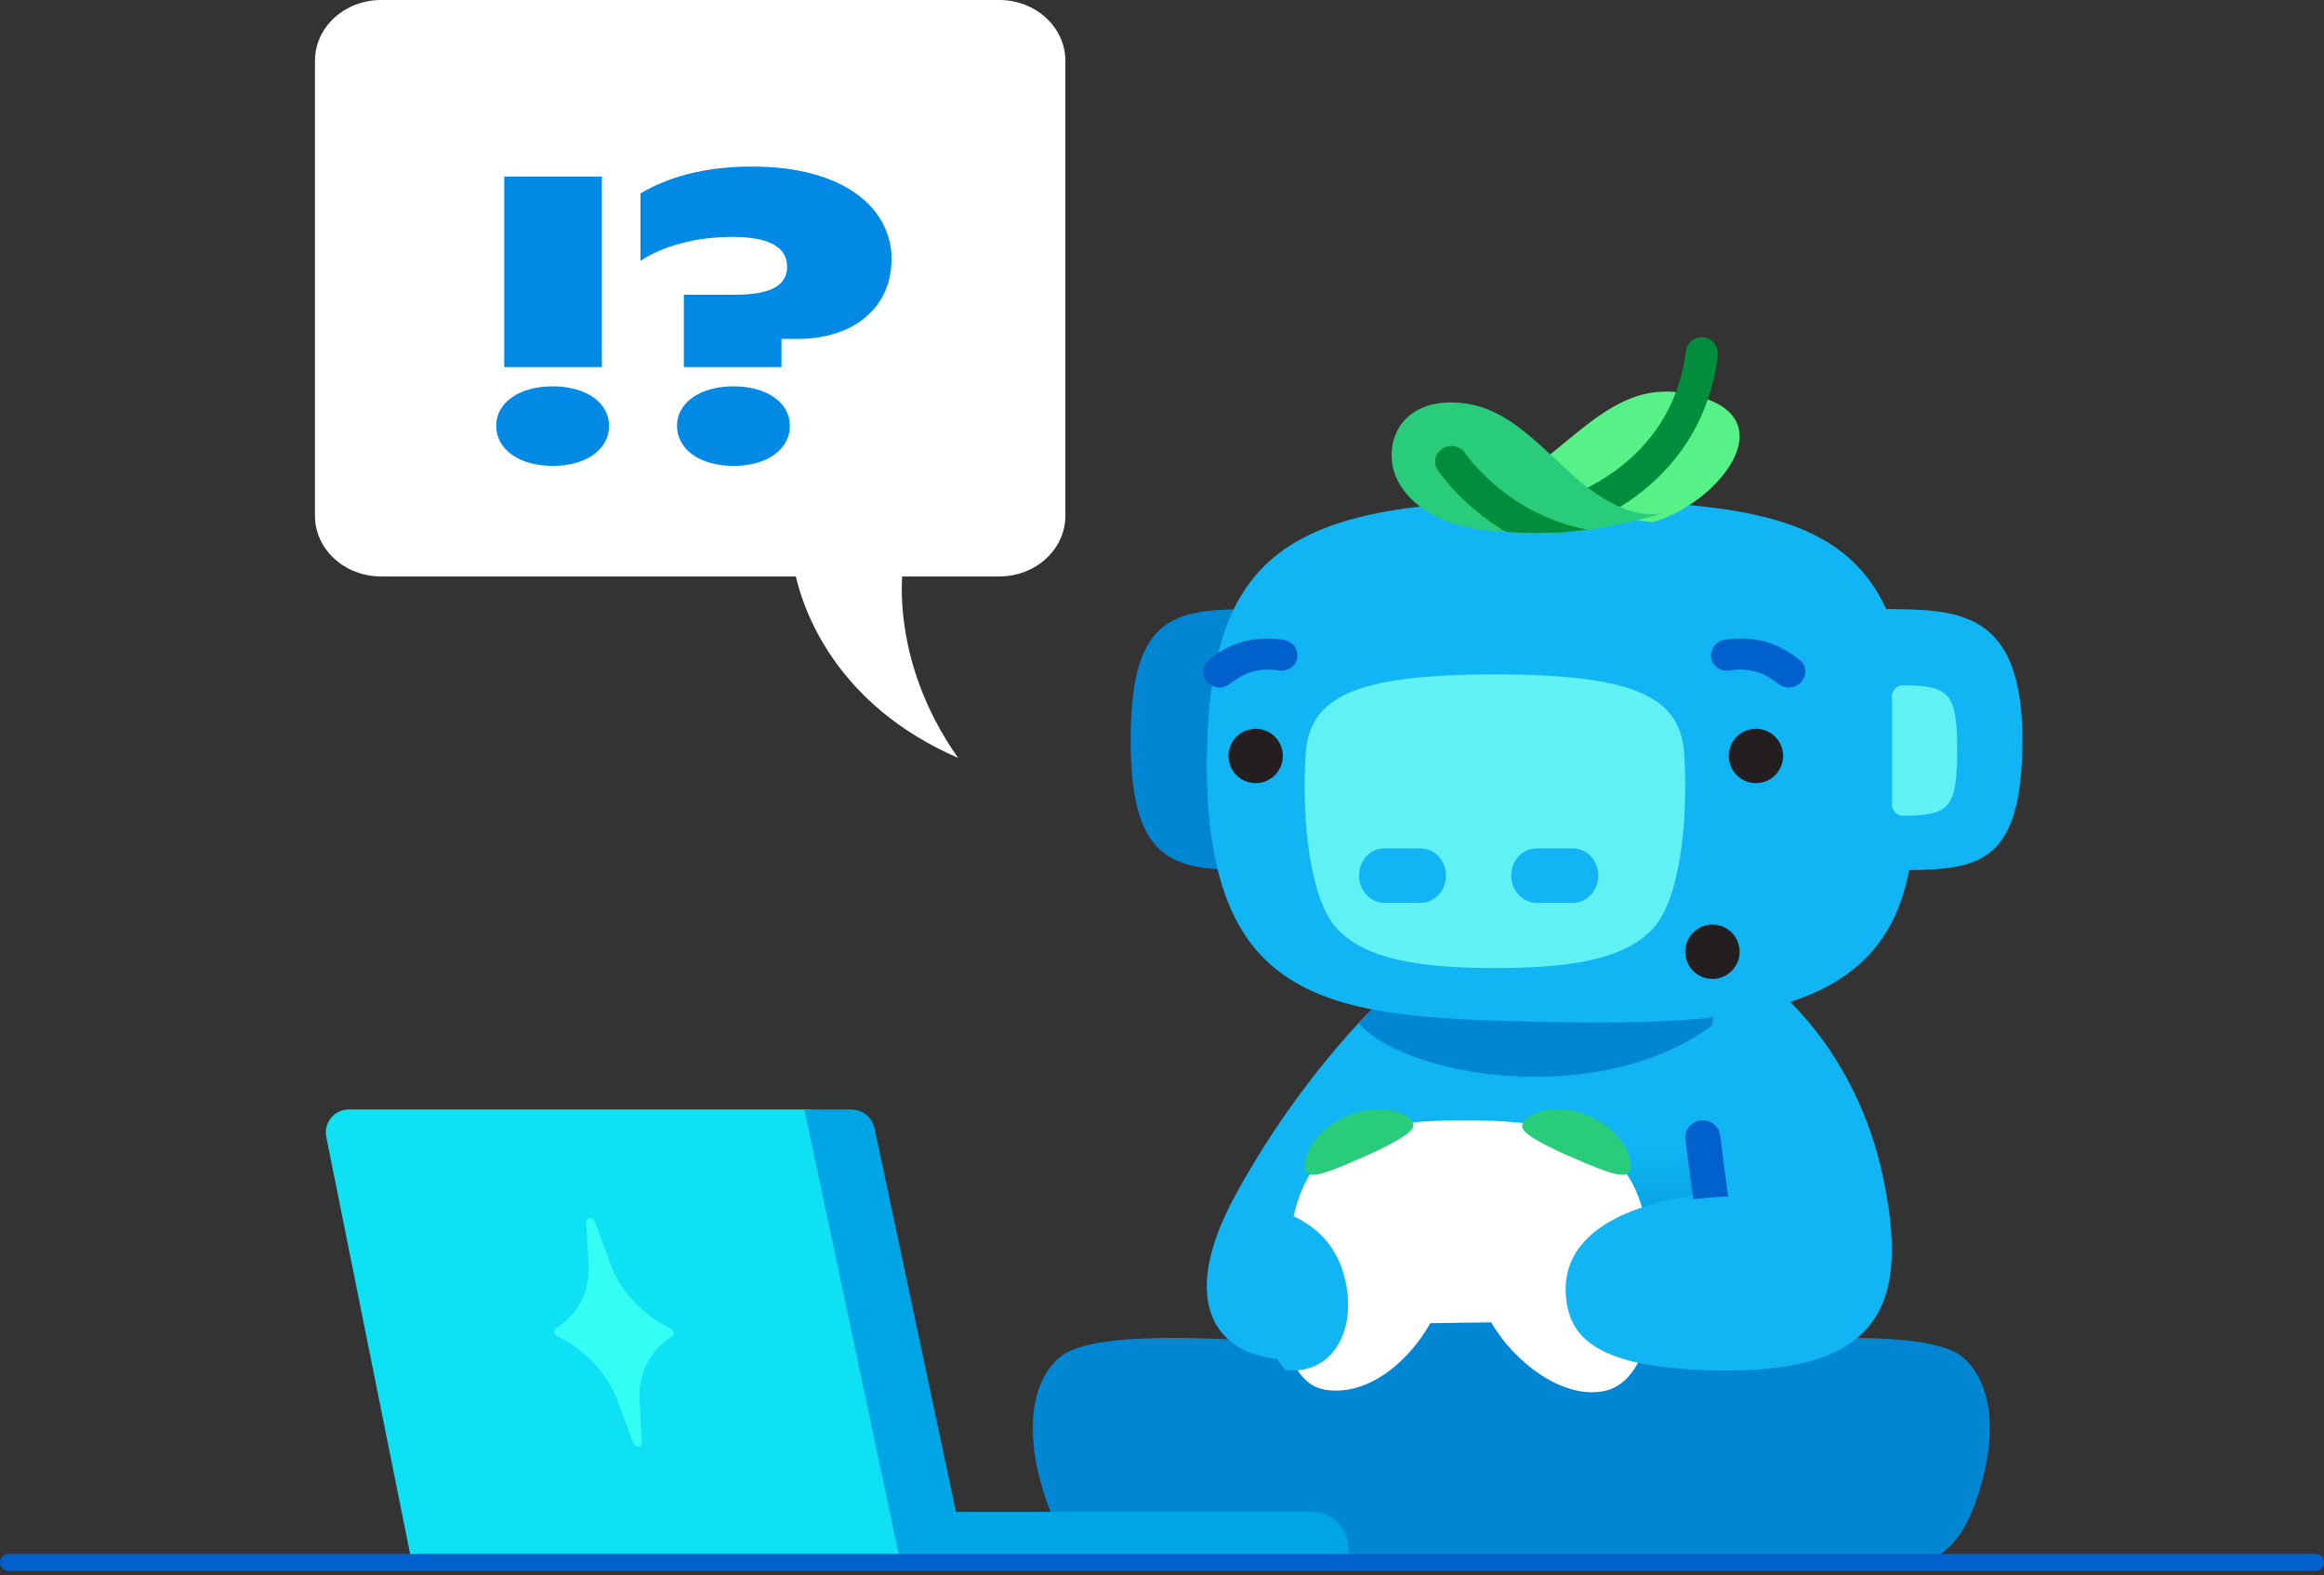 <svg xmlns="http://www.w3.org/2000/svg" width="273" height="185" viewBox="0 0 273 185" fill="none">
<rect x="0" y="0" width="273" height="185" fill="#333333" stroke="none"/>
<path d="M199.932 158.01C208.242 157.396 224.334 156.041 229.672 158.815C232.505 160.285 235.389 165.437 232.606 174.796C229.987 183.642 226.008 183.962 220.833 183.962C215.268 183.962 195.412 183.962 195.412 183.962L199.907 158.023L199.932 158.01Z" fill="#0086d2"/>
<path d="M155.121 158.01C146.811 157.396 130.719 156.041 125.381 158.815C122.548 160.285 119.664 165.437 122.447 174.796C125.066 183.642 129.045 183.962 134.22 183.962C139.785 183.962 159.641 183.962 159.641 183.962L155.146 158.023L155.121 158.01Z" fill="#0086d2"/>
<path d="M162.204 117.544C162.204 117.544 153.217 125.664 145.218 140.191C137.919 153.422 143.296 159.402 150.867 159.641C162.503 160.019 171.139 158.03 171.139 158.03V118.891L162.204 117.531V117.544Z" fill="#11b5f3"/>
<path d="M168.644 117.74C149.538 144.437 148.144 183.962 148.144 183.962H210.553C210.553 183.962 216.696 140.464 203.835 116.254L168.644 117.753V117.74Z" fill="url(#paint0_linear_5075_81974)"/>
<path d="M203.077 118.834C190.422 130.457 165.962 127.061 159.641 120.243C161.225 118.453 162.19 117.531 162.19 117.531L203.077 118.834Z" fill="#0086d2"/>
<path d="M192.962 142.142C190.59 133.009 182.164 131.584 172.023 131.584C161.894 131.584 154.503 133.009 152.131 142.142C149.772 151.251 149.911 162.343 155.726 163.234C160.671 163.997 165.439 159.977 168.024 155.41L175.176 155.309C177.762 159.875 183.59 164.442 188.522 163.361C194.274 162.102 195.32 151.251 192.949 142.142H192.962Z" fill="white"/>
<path d="M178.849 132.513C178.429 131.355 180.989 129.864 184.469 130.431C187.949 130.997 191.205 133.697 191.56 136.691C191.835 138.922 189.157 137.825 186.005 136.507C181.436 134.609 179.151 133.302 178.862 132.501L178.849 132.513Z" fill="#29CC7A"/>
<path d="M165.989 132.394C166.386 131.246 163.778 129.833 160.283 130.461C156.788 131.089 153.571 133.784 153.267 136.732C153.042 138.932 155.716 137.796 158.866 136.455C163.42 134.509 165.711 133.18 165.989 132.406V132.394Z" fill="#29CC7A"/>
<path d="M208.715 116.266C208.715 116.266 218.061 123.44 221.189 138.192C224.317 152.957 221.124 161.092 202.51 160.965C187.447 160.864 184.14 157.068 183.922 151.793C183.704 146.517 187.973 141.772 200.254 140.241L201.318 117.595L208.715 116.254V116.266Z" fill="#11b5f3"/>
<path d="M201.013 143.081C199.997 143.081 199.118 142.368 198.981 141.377C198.446 137.624 197.979 133.792 197.979 133.792C197.855 132.708 198.665 131.717 199.791 131.598C200.917 131.466 201.946 132.259 202.07 133.343C202.07 133.343 202.523 137.148 203.058 140.835C203.209 141.919 202.427 142.923 201.301 143.068C201.205 143.068 201.109 143.081 201.013 143.081Z" fill="#0061cd"/>
<path d="M149.029 141.804C151.884 142.55 156.127 144.275 157.72 149.254C159.695 155.431 157.032 161.53 150.992 160.925L145.589 153.848L149.029 141.804Z" fill="#11b5f3"/>
<path d="M196.689 148.191L198.369 140.914C198.369 140.914 203.03 140.298 205.088 140.619L208.187 147.113L196.689 148.191Z" fill="#11b5f3"/>
<path d="M132.813 86.865C132.813 102.201 138.465 102.201 148.144 102.201V71.541C138.465 71.541 132.813 71.541 132.813 86.877V86.865Z" fill="#0086d2"/>
<path d="M182.299 58.766C213.057 58.766 224.488 62.05 224.488 89.46L224.794 96.385C224.513 120.384 204.242 120.524 178.306 119.949C154.756 119.438 141.756 116.869 141.756 89.46C142.011 64.414 151.541 58.766 182.299 58.766Z" fill="#11b5f3"/>
<circle cx="201.16" cy="111.782" r="3.194" fill="#231F20"/>
<path d="M206.27 91.981C208.034 91.981 209.464 90.551 209.464 88.787C209.464 87.023 208.034 85.593 206.27 85.593C204.507 85.593 203.077 87.023 203.077 88.787C203.077 90.551 204.507 91.981 206.27 91.981Z" fill="#231F20"/>
<path d="M147.505 91.981C149.268 91.981 150.698 90.551 150.698 88.787C150.698 87.023 149.268 85.593 147.505 85.593C145.741 85.593 144.311 87.023 144.311 88.787C144.311 90.551 145.741 91.981 147.505 91.981Z" fill="#231F20"/>
<path d="M153.366 88.643C153.778 81.937 158.921 79.206 175.61 79.206C192.299 79.206 197.442 81.937 197.854 88.643C198.342 96.722 197.262 105.633 194.241 108.993C190.782 112.827 183.993 113.699 175.61 113.699C167.227 113.699 160.438 112.814 156.979 108.993C153.958 105.633 152.878 96.722 153.366 88.643Z" fill="#5ff1f3"/>
<path d="M162.618 99.646H166.885C168.533 99.646 169.861 101.072 169.861 102.84C169.861 104.608 168.533 106.034 166.885 106.034H162.618C160.97 106.034 159.641 104.608 159.641 102.84C159.641 101.072 160.97 99.646 162.618 99.646Z" fill="#11b5f3"/>
<path d="M180.503 99.646H184.77C186.418 99.646 187.746 101.072 187.746 102.84C187.746 104.608 186.418 106.034 184.77 106.034H180.503C178.855 106.034 177.526 104.608 177.526 102.84C177.526 101.072 178.855 99.646 180.503 99.646Z" fill="#11b5f3"/>
<path d="M237.57 86.871C237.57 102.201 231.936 102.201 222.287 102.201V86.871L220.962 71.541C229.922 71.541 237.57 71.541 237.57 86.871Z" fill="#11b5f3"/>
<path d="M229.904 88.148C229.904 95.033 228.959 95.748 223.542 95.813C222.827 95.813 222.239 95.215 222.239 94.473V88.148V81.824C222.239 81.069 222.827 80.471 223.542 80.484C228.959 80.549 229.904 81.264 229.904 88.148Z" fill="#5ff1f3"/>
<path d="M151.046 75.194C151.922 75.461 152.513 76.314 152.401 77.208C152.269 78.21 151.315 78.898 150.271 78.746C147.634 78.363 146.037 79.11 144.436 80.351C143.632 80.983 142.437 80.848 141.76 80.058C141.083 79.267 141.193 78.118 141.997 77.486C143.823 76.072 146.466 74.512 150.731 75.136C150.832 75.154 150.932 75.172 151.03 75.202L151.046 75.194Z" fill="#0061cd"/>
<path d="M202.346 75.194C201.47 75.461 200.878 76.314 200.991 77.208C201.123 78.21 202.077 78.898 203.121 78.746C205.757 78.363 207.354 79.11 208.955 80.351C209.759 80.983 210.955 80.848 211.632 80.058C212.309 79.267 212.199 78.118 211.395 77.486C209.568 76.072 206.926 74.512 202.661 75.136C202.56 75.154 202.459 75.172 202.362 75.202L202.346 75.194Z" fill="#0061cd"/>
<path d="M173.694 59.03C173.694 59.03 177.871 56.83 182.395 53.138C187.281 49.158 191.419 45.178 197.542 46.134C206.359 47.522 205.521 52.876 201.19 57.144C199.257 59.056 196.562 60.653 194.139 61.321L173.694 59.03Z" fill="#57F287"/>
<path d="M183.245 62.585C182.4 62.585 181.63 62.003 181.416 61.123C181.164 60.088 181.769 59.027 182.778 58.768C183.333 58.626 196.324 55.003 198.026 41.3C198.153 40.239 199.111 39.488 200.145 39.617C201.18 39.747 201.911 40.73 201.785 41.791C199.754 58.147 184.38 62.365 183.724 62.533C183.573 62.572 183.409 62.598 183.257 62.598L183.245 62.585Z" fill="#008D3C"/>
<path d="M171.413 47.3C176.785 47.769 179.995 51.505 184.733 55.783C190.066 60.591 193.599 60.591 195.412 60.283C188.021 62.391 183.011 63.032 174.921 62.317C167.478 61.651 163.724 57.583 163.491 53.995C163.219 49.939 166.183 46.857 171.413 47.313V47.3Z" fill="#29CC7A"/>
<path d="M186.469 62.199C183.471 62.615 180.473 62.701 176.911 62.48C171.684 59.382 169.032 55.427 168.878 55.194C168.314 54.337 168.584 53.199 169.48 52.66C170.377 52.121 171.556 52.378 172.12 53.235C172.145 53.272 173.426 55.158 175.937 57.227C178.333 59.199 181.856 61.354 186.469 62.199Z" fill="#008D3C"/>
<path d="M105.985 183.962H48.466L38.333 133.563C37.991 131.877 39.27 130.306 40.98 130.306H95.194L105.985 183.962Z" fill="#0ee1f3"/>
<path d="M113.651 183.962H105.875L94.488 130.306H99.971C101.302 130.306 102.448 131.213 102.725 132.478L113.651 183.962Z" fill="#00a5e6"/>
<path d="M109.355 177.587L107.263 183.962H158.364V181.679C158.364 179.421 156.517 177.574 154.231 177.574H109.355V177.587Z" fill="#00a5e6"/>
<path d="M78.049 155.647C75.111 154.041 72.813 151.433 71.731 148.504L69.887 143.505C69.794 143.261 69.54 143.081 69.286 143.081C69.032 143.081 68.845 143.261 68.859 143.505L69.139 148.504C69.299 151.433 68.111 154.041 65.853 155.647L65.265 156.058C65.132 156.148 65.078 156.315 65.118 156.482V156.508C65.158 156.675 65.278 156.842 65.452 156.932L66.214 157.343C69.153 158.949 71.45 161.558 72.532 164.487L74.376 169.485C74.469 169.729 74.723 169.909 74.977 169.909C75.231 169.909 75.418 169.729 75.404 169.485L75.124 164.487C74.964 161.558 76.153 158.949 78.41 157.343L78.998 156.932C79.132 156.842 79.185 156.675 79.145 156.508V156.482C79.105 156.315 78.984 156.148 78.811 156.058L78.049 155.647Z" fill="#34fef3"/>
<path d="M1 183.5H272" stroke="#0061cd" stroke-width="2" stroke-linecap="round"/>
<path fill-rule="evenodd" clip-rule="evenodd" d="M44.78 0H117.368C121.665 0 125.148 3.191 125.148 7.127V60.581C125.148 64.517 121.665 67.708 117.368 67.708H105.976C105.777 70.969 105.989 79.722 112.551 89.017C98.19 82.788 94.41 71.716 93.49 67.708H44.78C40.483 67.708 37 64.517 37 60.581V7.127C37 3.191 40.483 0 44.78 0Z" fill="white"/>
<path d="M88.354 19.561C99.161 19.561 104.73 24.469 104.73 30.415C104.73 36.126 100.294 39.807 93.687 39.807H91.799V43.11H80.331V34.615H86.372C90.95 34.615 92.46 33.294 92.46 31.312C92.46 29.33 90.855 27.82 85.995 27.82C80.709 27.82 76.886 29.471 75.235 30.651V22.723C78.397 20.835 82.644 19.561 88.354 19.561ZM86.183 45.375C90.1 45.375 92.79 47.31 92.79 50C92.79 52.785 90.1 54.72 86.183 54.72C82.219 54.72 79.529 52.785 79.529 50C79.529 47.31 82.219 45.375 86.183 45.375Z" fill="#008ae6"/>
<path d="M70.699 43.11H59.231V20.741H70.699V43.11ZM64.941 54.719C60.977 54.719 58.287 52.785 58.287 50C58.287 47.31 60.977 45.375 64.941 45.375C68.858 45.375 71.548 47.31 71.548 50C71.548 52.785 68.858 54.719 64.941 54.719Z" fill="#008ae6"/>
<defs>
<linearGradient id="paint0_linear_5075_81974" x1="179.7" y1="128.596" x2="179.995" y2="162.097" gradientUnits="userSpaceOnUse">
<stop offset="0.19" stop-color="#11b5f3"/>
<stop offset="0.56" stop-color="#0098db"/>
<stop offset="0.81" stop-color="#0086d2"/>
</linearGradient>
</defs>
<link xmlns=""/><style xmlns="" id="vencord-themes">@import url("blob:https://discord.com/91ec35e9-853d-4d36-b186-1c71c8f3f379");</style><style xmlns="" id="vencord-custom-css"/><style xmlns="" id="vencord-os-theme-values">:root{}</style></svg>
